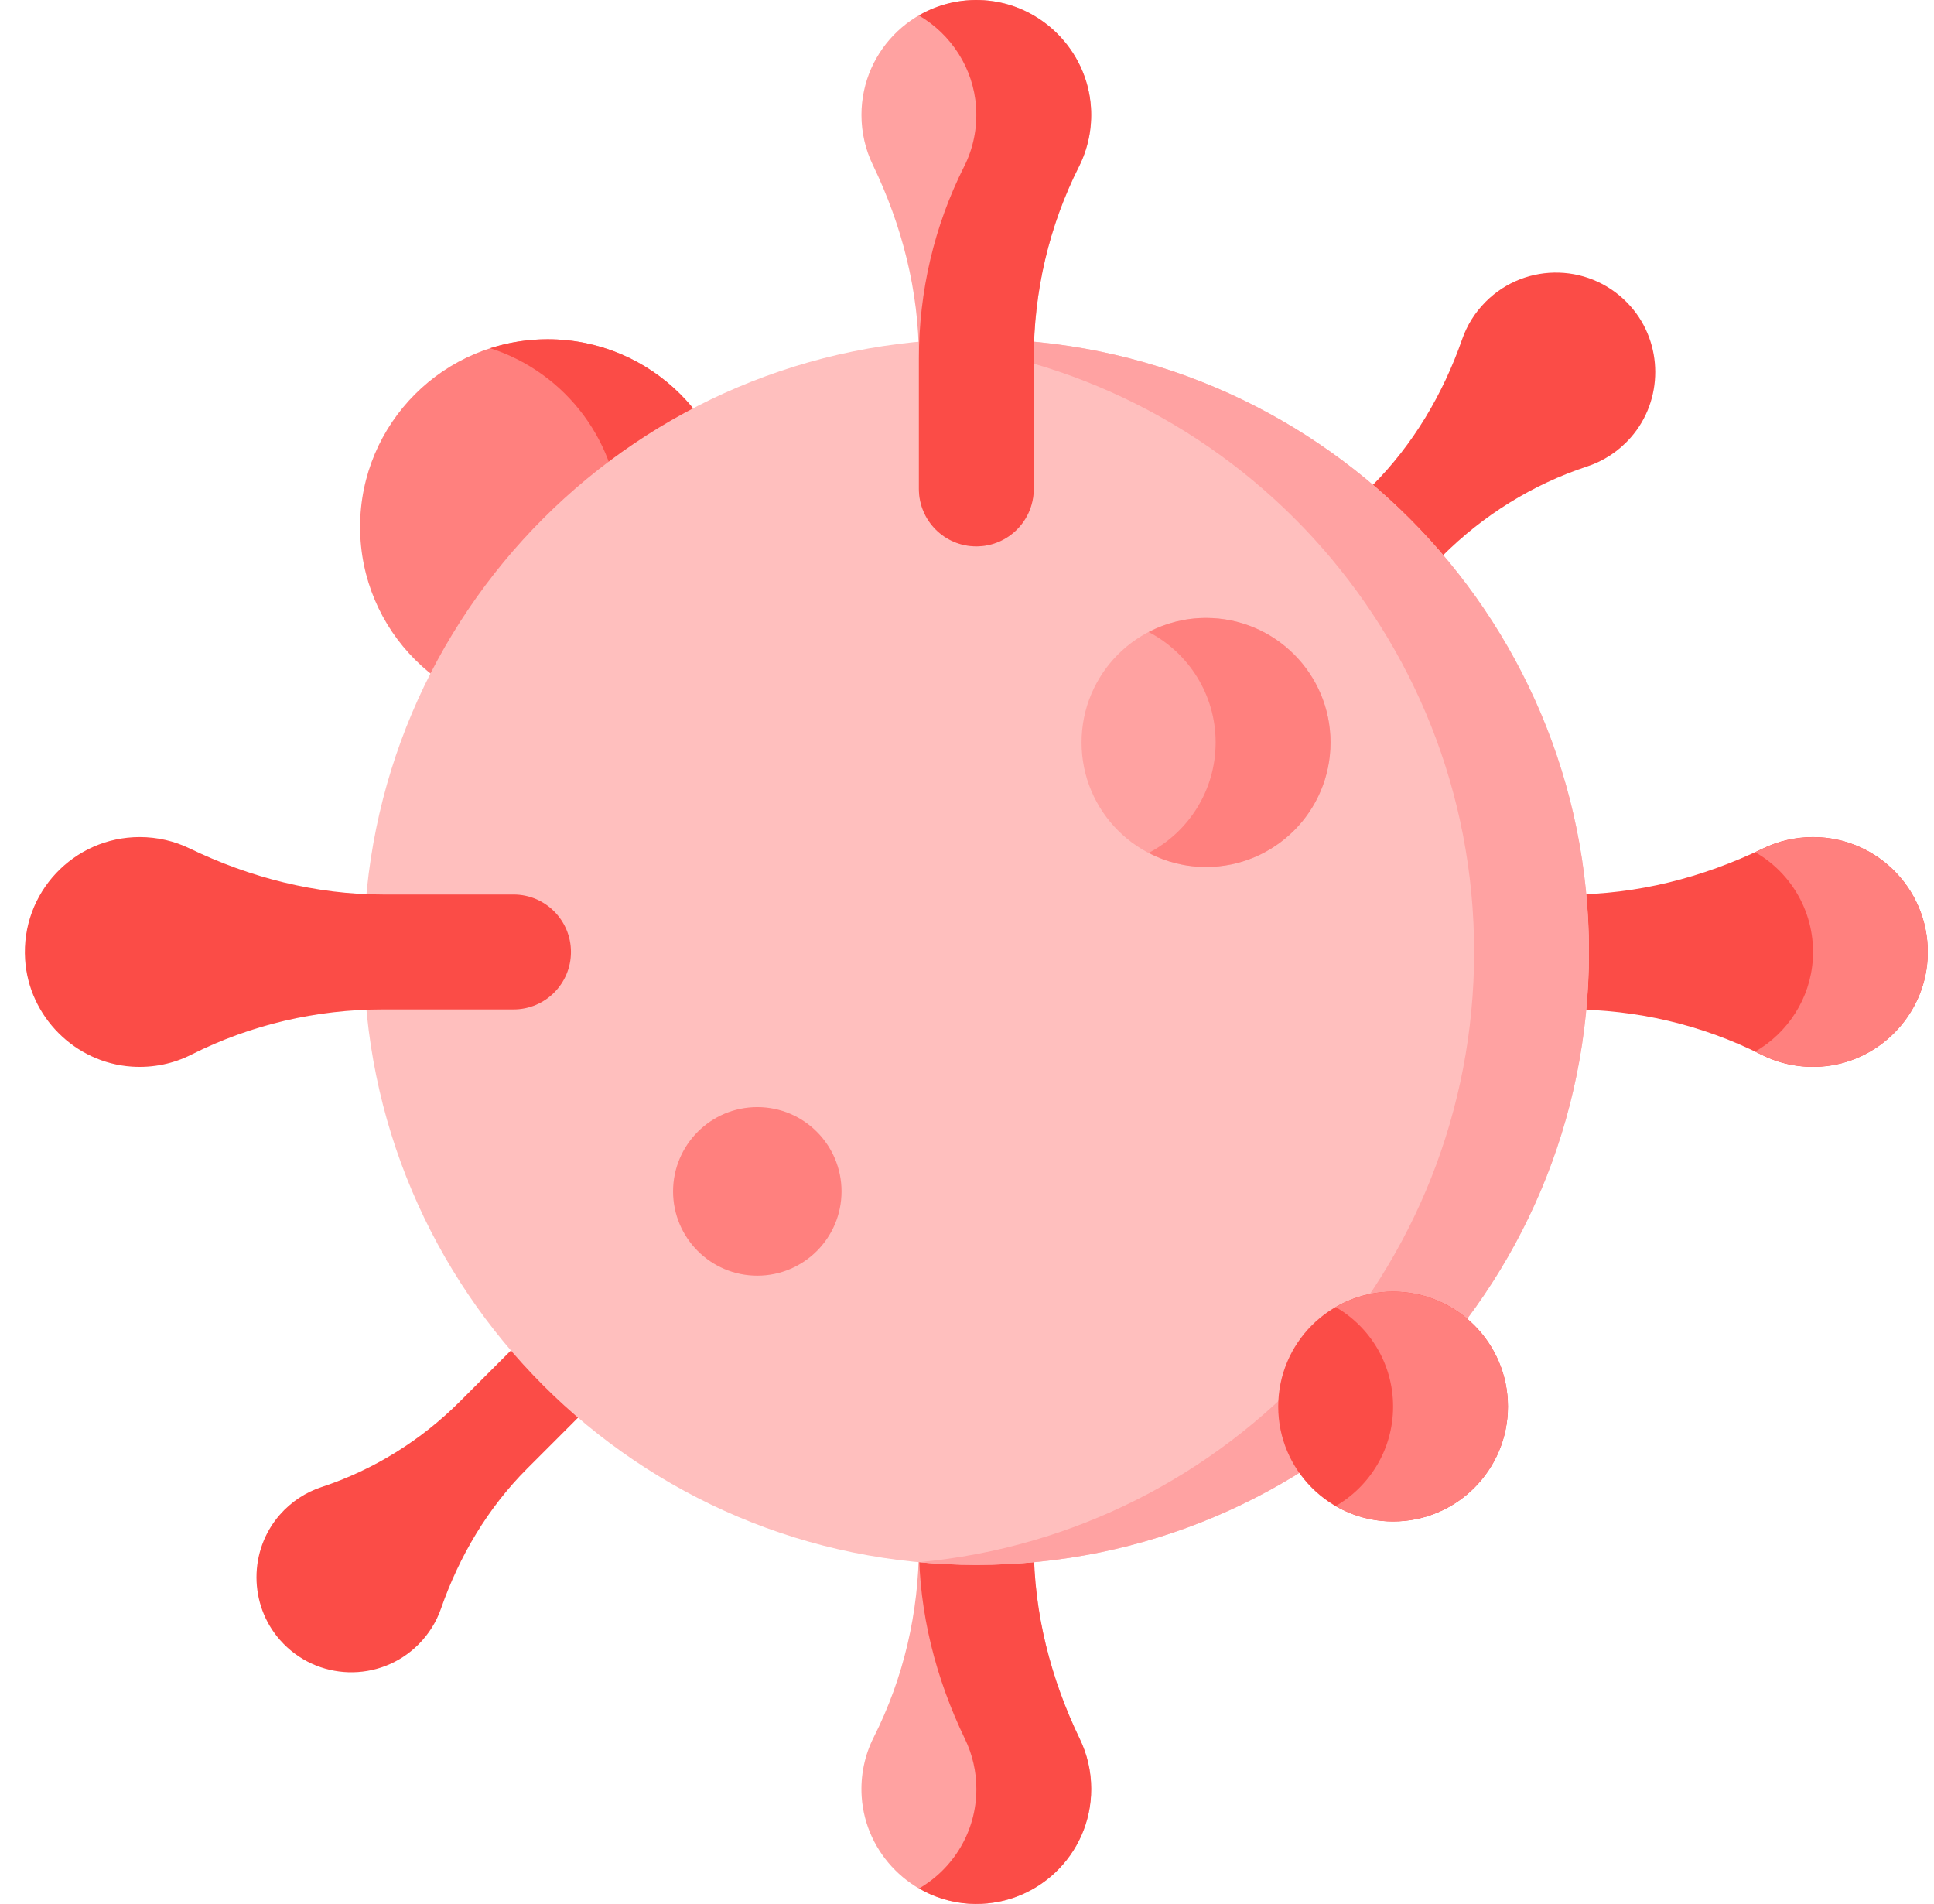 <svg xmlns="http://www.w3.org/2000/svg" width="64" height="63" fill="none" viewBox="0 0 64 63">
    <path fill="#FB4C47" d="M45.723 31.5c0 1.05.851 1.901 1.9 1.901h4.323c2.2 0 4.374.505 6.339 1.496.586.296 1.258.444 1.97.397 1.883-.126 3.411-1.66 3.531-3.545.142-2.213-1.61-4.052-3.793-4.052-.59 0-1.15.135-1.649.376-2.002.967-4.176 1.525-6.399 1.525h-4.321c-1.05 0-1.9.852-1.9 1.902zM19.968 43.845c-.613-.614-1.608-.614-2.221 0l-2.527 2.528c-1.287 1.287-2.852 2.263-4.58 2.832-.516.17-.995.477-1.383.92-1.028 1.176-1.025 2.966.006 4.138 1.21 1.377 3.31 1.427 4.585.151.346-.346.594-.752.745-1.184.605-1.736 1.55-3.334 2.85-4.634l2.526-2.528c.613-.614.613-1.61 0-2.223zM42.76 21.043c.643.643 1.684.643 2.326 0l2.644-2.645c1.347-1.347 2.985-2.369 4.793-2.964.539-.178 1.041-.499 1.447-.963 1.076-1.23 1.073-3.103-.006-4.33-1.267-1.44-3.464-1.493-4.799-.158-.361.362-.621.787-.779 1.24-.633 1.816-1.622 3.488-2.981 4.849l-2.644 2.645c-.642.642-.642 1.684 0 2.326z"/>
    <path fill="#FFA2A1" d="M32.308 44.92c-1.05 0-1.9.851-1.9 1.901v4.325c0 2.201-.505 4.376-1.496 6.341-.296.586-.444 1.26-.397 1.97.126 1.886 1.659 3.414 3.543 3.534 2.213.142 4.05-1.611 4.05-3.794 0-.592-.134-1.152-.375-1.65-.966-2.003-1.525-4.178-1.525-6.402V46.82c0-1.05-.85-1.901-1.9-1.901z"/>
    <path fill="#FB4C47" d="M35.736 57.547c-.967-2.003-1.525-4.178-1.525-6.402v-4.324c0-1.05-.85-1.901-1.9-1.901-1.05 0-1.901.851-1.901 1.901v4.324c0 2.224.558 4.399 1.525 6.402.24.499.375 1.058.375 1.65 0 1.406-.763 2.633-1.897 3.291.492.286 1.052.465 1.648.504 2.212.14 4.05-1.612 4.05-3.795 0-.592-.134-1.151-.375-1.65z"/>
    <path fill="#FF807E" d="M18.124 23.647c3.43 0 6.209-2.78 6.209-6.211 0-3.43-2.78-6.211-6.209-6.211-3.428 0-6.208 2.78-6.208 6.21 0 3.431 2.78 6.212 6.208 6.212z"/>
    <path fill="#FB4C47" d="M18.123 11.225c-.663 0-1.3.105-1.9.297 2.499.803 4.308 3.147 4.308 5.914s-1.81 5.11-4.308 5.913c.599.193 1.237.298 1.9.298 3.43 0 6.209-2.78 6.209-6.211 0-3.43-2.78-6.211-6.209-6.211z"/>
    <path fill="#FFBFBE" d="M32.31 51.781c11.195 0 20.271-9.08 20.271-20.281 0-11.201-9.076-20.282-20.272-20.282-11.196 0-20.272 9.08-20.272 20.282 0 11.2 9.076 20.281 20.272 20.281z"/>
    <path fill="#FFA2A2" d="M32.31 11.218c-.64 0-1.274.031-1.9.09 10.305.959 18.372 9.632 18.372 20.192S40.715 50.733 30.41 51.692c.626.058 1.26.09 1.9.09 11.197 0 20.273-9.081 20.273-20.282S43.507 11.218 32.31 11.218z"/>
    <path fill="#FFA2A1" d="M39.909 28.687c2.274 0 4.118-1.845 4.118-4.12 0-2.275-1.844-4.12-4.118-4.12s-4.118 1.845-4.118 4.12c0 2.275 1.844 4.12 4.118 4.12z"/>
    <path fill="#FF807E" d="M39.912 20.447c-.686 0-1.332.169-1.9.466 1.317.687 2.216 2.065 2.216 3.654 0 1.59-.9 2.967-2.217 3.654.569.297 1.215.466 1.9.466 2.275 0 4.119-1.845 4.119-4.12 0-2.275-1.844-4.12-4.118-4.12zM25.06 42.211c1.54 0 2.788-1.248 2.788-2.788 0-1.54-1.248-2.79-2.787-2.79-1.54 0-2.788 1.25-2.788 2.79s1.248 2.788 2.788 2.788z"/>
    <path fill="#FB4C47" d="M46.1 50.344c2.099 0 3.8-1.702 3.8-3.803 0-2.1-1.701-3.802-3.8-3.802-2.1 0-3.801 1.702-3.801 3.803 0 2.1 1.701 3.802 3.8 3.802z"/>
    <path fill="#FF807E" d="M46.1 42.739c-.692 0-1.341.186-1.9.51 1.136.657 1.9 1.885 1.9 3.293 0 1.407-.764 2.635-1.9 3.292.559.324 1.208.51 1.9.51 2.1 0 3.801-1.702 3.801-3.802s-1.701-3.803-3.8-3.803z"/>
    <path fill="#FB4C47" d="M18.894 31.5c0 1.05-.85 1.901-1.9 1.901h-4.322c-2.2 0-4.375.505-6.34 1.496-.585.296-1.258.444-1.969.397-1.884-.126-3.412-1.66-3.532-3.545-.141-2.213 1.611-4.052 3.793-4.052.591 0 1.15.135 1.65.376 2.001.967 4.175 1.525 6.398 1.525h4.322c1.05 0 1.9.852 1.9 1.902z"/>
    <path fill="#FFA2A1" d="M32.308 18.08c1.05 0 1.9-.852 1.9-1.902v-4.324c0-2.202.505-4.377 1.496-6.342.295-.586.443-1.259.396-1.97-.126-1.885-1.658-3.414-3.543-3.534-2.212-.141-4.05 1.612-4.05 3.795 0 .591.134 1.15.375 1.65.967 2.003 1.525 4.178 1.525 6.401v4.324c0 1.05.851 1.901 1.9 1.901z"/>
    <path fill="#FB4C47" d="M36.101 3.542C35.975 1.657 34.443.128 32.558.008c-.787-.05-1.526.14-2.152.503 1.064.62 1.808 1.742 1.894 3.03.047.712-.1 1.385-.396 1.971-.991 1.965-1.496 4.14-1.496 6.342v4.324c0 1.05.85 1.901 1.9 1.901 1.05 0 1.901-.85 1.901-1.901v-4.324c0-2.202.505-4.377 1.496-6.342.295-.586.444-1.259.396-1.97z"/>
    <path fill="#FF807E" d="M59.997 27.7c-.59 0-1.15.134-1.648.375-.089.043-.178.083-.266.124 1.21.693 2.003 2.034 1.906 3.55-.083 1.297-.832 2.427-1.905 3.047.069.033.137.065.205.1.586.295 1.258.443 1.969.396 1.883-.126 3.41-1.658 3.53-3.543.14-2.212-1.61-4.05-3.791-4.05z"/>
</svg>
